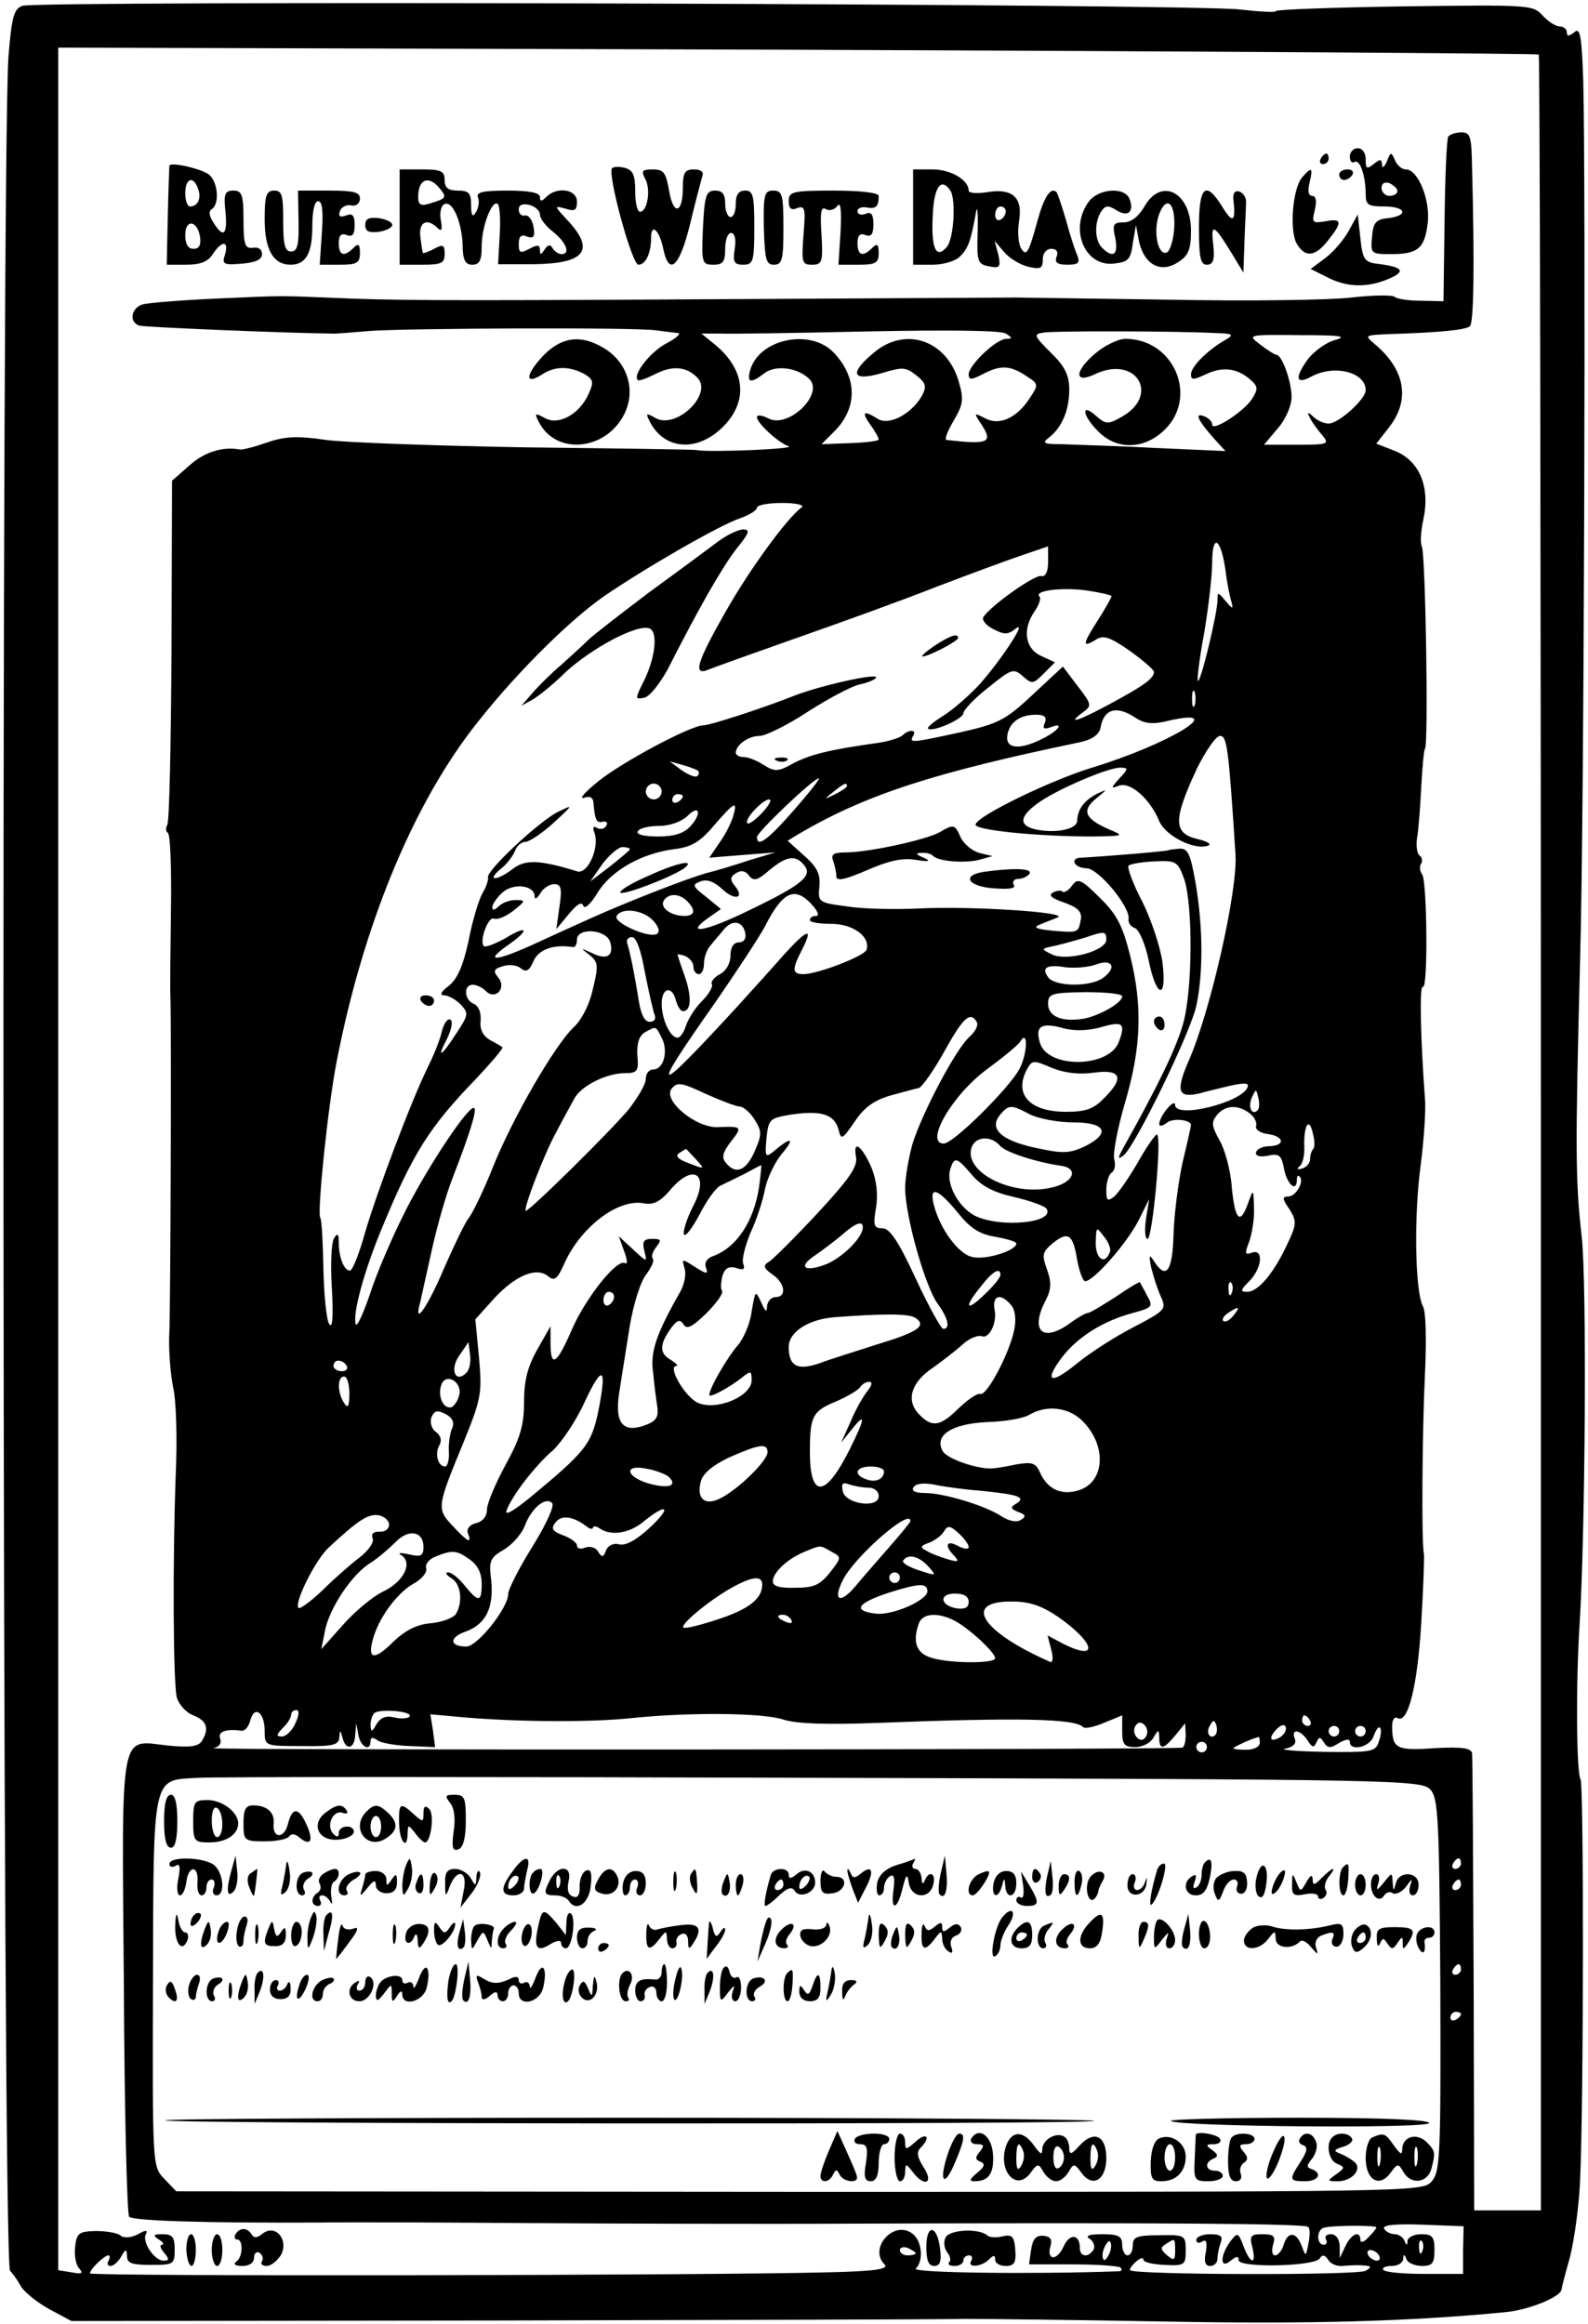 <?xml version="1.0" standalone="no"?>
<!DOCTYPE svg PUBLIC "-//W3C//DTD SVG 20010904//EN"
 "http://www.w3.org/TR/2001/REC-SVG-20010904/DTD/svg10.dtd">
<svg version="1.0" xmlns="http://www.w3.org/2000/svg"
 width="300pt" height="439pt" viewBox="0 0 300 439"
 preserveAspectRatio="xMidYMid meet">

<g transform="translate(0,439) scale(0.1,-0.1)"
fill="#000000" stroke="none">
<path d="M42 4379 c-16 -6 -20 -22 -26 -96 -14 -200 -12 -4173 3 -4182 4 -4
13 -16 19 -27 6 -12 31 -32 54 -45 l43 -23 805 1 c443 1 841 2 885 3 44 0 215
-2 380 -5 262 -5 460 0 641 18 42 4 104 29 104 43 0 2 7 29 16 61 8 32 17 96
19 143 7 154 7 748 1 759 -8 12 -9 182 -2 291 11 174 14 651 4 735 -12 107
-12 164 -3 520 8 274 11 1474 6 1663 -3 86 -6 101 -17 91 -10 -8 -14 -8 -14 0
0 6 -6 11 -13 11 -8 0 -22 9 -33 21 -18 20 -26 20 -261 17 -134 -2 -243 -6
-243 -9 0 -3 -30 -1 -67 3 -80 11 -2274 17 -2301 7z m2865 -92 c2 -3 4 -920 4
-2038 l0 -2034 -63 0 -63 0 -1 425 c-1 234 -2 431 -3 438 -1 10 -18 13 -71 10
-73 -5 -80 -1 -80 43 0 11 5 17 10 14 20 -12 38 61 45 180 4 66 6 125 5 130
-5 23 -3 238 2 340 3 63 2 118 -4 128 -15 29 -17 173 -4 267 6 47 10 104 8
125 -8 106 -11 215 -4 211 10 -6 8 196 -1 212 -5 6 -6 16 -2 21 3 5 1 12 -3
15 -5 3 -7 18 -5 33 3 16 6 59 8 97 2 37 5 70 7 72 7 6 1 371 -6 382 -3 6 -2
29 3 51 13 61 -7 110 -53 129 l-36 14 25 32 c40 52 29 109 -29 157 -19 16 -17
16 30 18 96 3 144 8 151 15 7 7 9 109 4 299 -1 59 -3 67 -20 67 -11 0 -22 -4
-25 -8 -3 -5 -6 -76 -7 -160 l-2 -151 -44 1 c-24 0 -45 4 -48 7 -2 4 -39 4
-82 -1 -43 -5 -199 -7 -348 -4 -148 2 -277 4 -285 4 -8 0 -168 -1 -355 -2
-685 -4 -782 -4 -900 0 -148 6 -119 6 -258 0 -65 -3 -127 -8 -138 -11 -21 -7
-26 -33 -6 -40 9 -3 273 -14 362 -15 6 -1 39 2 75 5 72 5 500 7 540 1 14 -2
32 -4 40 -5 8 0 -1 -9 -20 -19 -30 -15 -66 -60 -55 -70 2 -2 16 3 32 11 32 17
60 15 80 -6 31 -30 -38 -98 -78 -77 -19 11 -20 10 -10 -9 28 -51 89 -55 137
-7 48 48 42 107 -14 154 l-27 22 35 0 c19 -1 145 1 280 4 150 3 251 2 260 -4
13 -8 13 -10 1 -10 -19 0 -71 -50 -71 -67 0 -11 5 -11 28 1 33 17 51 16 82 -5
22 -14 22 -16 6 -40 -24 -38 -58 -54 -85 -39 -22 11 -22 11 -6 -13 21 -33 12
-37 -67 -28 -4 1 2 17 14 37 18 31 19 40 9 74 -23 78 -101 104 -160 54 -47
-39 -42 -55 14 -39 40 12 46 12 66 -4 18 -14 20 -21 11 -38 -19 -34 -62 -58
-84 -44 -27 17 -31 13 -14 -11 9 -12 16 -25 16 -28 0 -3 -24 -6 -54 -7 l-54
-2 24 24 c44 44 44 101 0 148 -44 48 -143 27 -159 -33 -6 -23 1 -25 27 -5 21
16 62 11 84 -10 31 -28 -39 -96 -77 -75 -12 6 -21 7 -21 2 0 -11 40 -48 60
-55 14 -5 -152 -12 -175 -7 -5 1 -149 3 -320 5 -171 3 -341 9 -379 14 -54 8
-78 7 -112 -5 -23 -8 -46 -14 -51 -13 -33 6 -67 -5 -95 -30 l-33 -29 -1 -320
c-1 -176 -4 -324 -8 -330 -3 -6 -3 -13 1 -15 5 -3 7 -67 6 -144 -1 -76 -2
-151 -1 -168 2 -79 0 -577 -2 -630 -2 -33 2 -80 7 -105 6 -25 8 -99 5 -165 -6
-162 -5 -391 2 -421 4 -14 18 -29 31 -34 26 -10 31 -25 16 -49 -7 -10 -23 -12
-64 -8 -92 10 -87 40 -83 -453 1 -236 6 -433 10 -437 7 -8 150 -12 356 -11 69
1 251 0 405 -1 154 -1 431 -2 615 -1 579 2 840 0 851 -6 4 -2 4 -16 1 -31 -5
-26 -5 -26 -13 -5 -10 27 -26 28 -34 2 -3 -11 -11 -20 -16 -20 -6 0 -7 9 -4
20 5 16 2 20 -20 20 -22 0 -25 -3 -19 -25 8 -34 -4 -32 -17 3 -10 26 -11 26
-25 8 -20 -28 -19 -53 1 -36 11 9 15 9 15 1 0 -15 142 -12 153 3 5 8 10 7 16
-2 4 -8 17 -13 27 -12 11 1 28 2 39 1 16 -1 17 -3 5 -10 -13 -9 -437 -8 -445
1 -2 1 3 9 11 16 8 7 14 9 14 4 0 -5 18 -9 40 -10 38 -2 40 0 40 27 0 29 -1
30 -50 29 -42 0 -50 -3 -50 -19 0 -10 -4 -19 -10 -19 -5 0 -10 9 -10 20 0 16
-7 20 -37 20 -26 0 -34 -3 -24 -9 7 -5 10 -14 7 -20 -10 -16 -26 -14 -26 3 0
27 -20 28 -31 2 -13 -28 -33 -25 -24 3 3 11 -1 17 -14 18 -14 1 -20 -6 -23
-26 l-4 -28 83 0 c46 0 86 -3 90 -6 3 -4 2 -7 -3 -7 -164 -6 -391 -3 -384 5
15 14 12 51 -5 65 -35 29 -85 -26 -54 -57 9 -9 -18 -13 -107 -15 -220 -6
-1394 -8 -1394 -2 0 8 27 34 35 34 3 0 3 -5 0 -10 -3 -6 -2 -10 4 -10 5 0 15
8 20 18 9 15 10 15 11 0 0 -13 10 -16 45 -16 43 0 45 1 45 29 0 23 -4 29 -22
29 -19 0 -20 -2 -8 -10 8 -5 11 -10 6 -10 -5 0 -3 -7 4 -15 10 -12 10 -15 -1
-15 -18 0 -42 37 -33 51 4 7 -2 7 -15 -1 -14 -7 -27 -8 -34 -2 -7 5 -28 8 -47
8 -31 -1 -35 -4 -38 -29 -2 -16 1 -34 7 -41 9 -10 6 -12 -14 -8 l-25 4 0 2099
0 2099 1396 -4 c768 -3 1398 -7 1401 -9z m-612 -526 c35 -1 37 -3 20 -13 -32
-18 -65 -50 -65 -65 0 -11 4 -11 28 0 31 15 59 12 84 -10 15 -13 15 -18 3 -37
-16 -24 -75 -62 -75 -48 0 6 -7 13 -16 16 -18 7 -11 -8 20 -43 l21 -23 -135 6
c-74 4 -153 6 -175 7 -33 0 -37 2 -24 12 25 19 39 52 39 91 0 27 -8 44 -35 70
-33 33 -33 35 -12 38 21 3 240 3 322 -1z m228 -13 c-17 -4 -42 -22 -54 -39
-24 -34 -20 -46 9 -30 43 23 102 8 102 -26 0 -17 -51 -63 -70 -63 -9 0 -22 6
-29 13 -11 10 -12 9 -6 -3 4 -8 15 -23 23 -32 14 -17 11 -18 -47 -18 l-63 0
26 31 c15 17 26 43 26 59 0 29 -18 80 -29 80 -3 0 -17 9 -30 19 -25 19 -25 19
75 18 74 0 91 -2 67 -9z m-1008 -316 c-27 -19 -98 -116 -144 -197 -54 -95 -63
-122 -33 -110 9 4 85 31 167 60 83 29 202 72 265 97 63 24 136 51 163 60 l47
16 0 -30 c0 -18 -5 -28 -13 -26 -12 3 -94 -55 -109 -77 -4 -5 4 -16 18 -23 21
-11 28 -11 42 0 25 20 -24 -55 -66 -103 -20 -22 -51 -49 -70 -61 -18 -11 -31
-22 -29 -24 8 -8 67 18 67 29 1 7 22 29 48 49 43 35 47 36 64 21 18 -16 20
-15 40 5 l21 21 -26 12 c-31 14 -36 51 -12 85 8 12 12 24 9 27 -12 11 39 18
87 12 27 -4 49 -9 49 -11 0 -2 -11 -22 -25 -44 -30 -47 -31 -54 -6 -39 15 10
26 7 65 -20 25 -18 46 -36 46 -40 0 -12 -17 -25 -82 -60 -59 -32 -85 -41 -53
-17 18 13 18 15 -9 50 l-28 37 -57 -53 c-51 -48 -65 -55 -136 -71 -92 -20 -98
-21 -90 -7 8 12 -8 13 -20 1 -6 -5 -26 -11 -45 -14 -94 -13 -128 -22 -160 -38
-30 -17 -36 -17 -57 -4 -12 8 -29 15 -38 15 -8 0 -15 4 -15 8 0 15 24 32 45
32 11 0 52 20 90 45 39 25 82 48 98 52 15 3 30 9 32 13 6 10 -107 -15 -157
-35 -61 -24 -157 -55 -169 -55 -24 0 -155 -70 -199 -106 -25 -20 -37 -34 -27
-31 11 4 17 1 18 -8 3 -35 6 -40 18 -37 7 1 10 -2 6 -8 -3 -6 -11 -7 -17 -4
-7 5 -9 1 -5 -9 10 -27 -12 -78 -32 -73 -71 22 -99 23 -122 5 -30 -23 -51 -24
-24 -1 12 9 24 25 28 35 3 9 12 17 20 17 7 0 31 16 53 36 38 35 38 35 7 20
-35 -18 -135 -111 -131 -123 1 -4 -3 -18 -11 -31 -7 -13 -19 -53 -26 -90 -10
-46 -21 -71 -37 -84 -15 -11 -18 -18 -9 -18 8 0 22 -8 31 -17 16 -17 15 -20
-8 -55 -29 -45 -38 -49 -17 -9 8 17 11 32 6 35 -5 3 -12 -6 -16 -21 -3 -15
-15 -45 -26 -67 -32 -65 -96 -235 -119 -313 -11 -40 -24 -73 -29 -73 -11 0
-21 25 -21 53 0 17 -2 19 -9 8 -5 -8 -7 -50 -4 -95 3 -54 1 -76 -5 -67 -5 7
-10 54 -11 104 -1 49 -3 93 -6 97 -6 10 14 207 31 295 49 252 140 475 254 625
73 96 180 204 250 253 77 53 219 135 258 148 17 6 32 15 32 20 0 5 21 9 48 9
26 0 42 -4 37 -8z m800 -118 c3 -26 9 -54 12 -63 3 -12 1 -11 -11 3 -15 18
-16 19 -16 2 0 -24 -32 -157 -37 -152 -2 2 3 43 12 91 8 48 15 108 15 132 0
56 16 48 25 -13z m-58 -256 c-3 -7 -5 -2 -5 12 0 14 2 19 5 13 2 -7 2 -19 0
-25z m-113 -23 c18 -12 33 -14 65 -6 115 26 1 -44 -146 -89 -76 -23 -215 -90
-220 -107 -4 -11 117 -23 222 -23 59 1 60 1 29 14 -45 20 -51 35 -23 58 22 18
22 18 2 9 -25 -13 -37 -29 -38 -51 0 -17 -43 -25 -81 -16 -31 8 -27 26 11 52
37 25 128 64 151 64 16 0 16 -2 -1 -20 -17 -19 -17 -20 -1 -14 21 8 59 -25 76
-67 12 -28 67 -56 93 -46 6 3 -3 8 -20 12 -47 11 -47 36 -2 133 17 34 36 62
44 62 13 0 16 -22 29 -223 5 -67 -48 -301 -89 -392 -24 -56 -20 -70 22 -60 10
3 35 9 56 14 27 6 37 6 34 -2 -9 -29 -137 -61 -137 -34 -1 14 -30 -22 -30 -36
0 -5 6 -4 14 2 11 10 46 6 46 -4 0 -2 -7 -34 -16 -71 -8 -37 -16 -98 -17 -136
-2 -70 -14 -86 -37 -50 -9 14 -10 11 -5 -13 4 -16 12 -41 18 -54 11 -24 9 -26
-52 -58 -35 -18 -83 -49 -106 -68 -50 -41 -64 -36 -29 11 30 39 78 69 134 84
37 10 39 12 27 33 -6 12 -13 23 -13 25 -1 2 -22 -11 -47 -28 -25 -16 -48 -30
-52 -30 -4 0 -20 -9 -36 -21 -50 -35 -73 -12 -44 44 11 21 12 34 3 59 -10 28
-9 33 11 50 29 23 38 17 46 -32 4 -22 11 -40 15 -40 16 0 78 71 100 113 l21
42 -6 -37 c-3 -21 -2 -38 3 -38 9 0 27 189 18 197 -2 2 -18 -20 -35 -50 -17
-30 -38 -60 -46 -67 -13 -10 -15 -8 -15 13 0 14 5 29 10 32 6 4 8 15 5 25 -3
10 6 58 20 106 31 105 34 183 10 279 -14 56 -25 78 -57 109 -36 36 -42 38 -53
23 -6 -9 -15 -14 -18 -11 -3 3 -11 2 -18 -2 -9 -5 -2 -11 22 -19 25 -9 33 -17
31 -31 -5 -26 -4 -26 -53 -22 -30 3 -38 6 -26 11 9 4 25 10 35 14 24 10 -166
22 -263 17 -44 -2 -105 -1 -135 4 -54 7 -55 8 -52 38 2 23 -4 36 -29 58 l-31
28 23 14 c127 74 255 115 529 172 23 5 36 14 39 27 6 36 30 43 65 20z m-170
-10 c-5 -11 -2 -13 10 -9 27 11 18 -5 -14 -21 -43 -22 -71 -20 -67 6 4 25 24
39 54 39 16 0 21 -4 17 -15z m-655 -91 c2 -2 2 -7 -2 -10 -3 -3 -16 2 -29 11
l-23 17 25 -7 c14 -4 27 -9 29 -11z m181 -74 c-49 -56 -70 -72 -70 -51 0 9
107 111 117 111 3 0 -18 -27 -47 -60z m-250 35 c0 -8 -7 -15 -15 -15 -8 0 -15
7 -15 15 0 8 7 15 15 15 8 0 15 -7 15 -15z m350 10 c0 -2 -10 -9 -22 -15 -22
-11 -22 -10 -4 4 21 17 26 19 26 11z m-310 -19 c0 -3 -4 -8 -10 -11 -5 -3 -10
-1 -10 4 0 6 5 11 10 11 6 0 10 -2 10 -4z m150 -31 c-13 -14 -26 -23 -28 -20
-7 7 29 45 41 45 6 0 0 -11 -13 -25z m-136 -26 c-12 -13 -30 -19 -61 -19 -27
0 -42 4 -38 10 3 6 22 10 41 10 19 0 41 8 52 18 23 24 29 6 6 -19z m81 19 c-4
-13 -15 -35 -26 -50 l-19 -28 62 5 63 5 -50 -15 c-27 -9 -63 -20 -80 -24 -42
-12 -151 -55 -218 -85 -31 -14 -82 -37 -112 -51 -69 -31 -90 -32 -48 -2 44 30
42 42 -2 15 -20 -11 -38 -18 -41 -15 -9 9 8 56 19 52 7 -3 23 4 37 15 23 18
24 20 4 20 -11 0 -25 -5 -32 -12 -7 -7 -12 -8 -12 -2 0 6 9 19 19 28 21 19 61
14 61 -7 0 -7 5 -4 11 6 5 9 17 17 26 17 13 0 15 -8 10 -42 l-6 -43 24 29 c15
18 24 24 27 15 2 -7 14 3 27 25 26 42 83 74 144 82 33 4 49 13 76 45 39 45 45
48 36 17z m-195 -62 c0 -2 -17 -16 -37 -32 l-38 -29 23 33 c13 17 30 32 38 32
8 0 14 -2 14 -4z m329 -30 c17 -20 -3 -37 -105 -86 -82 -40 -123 -47 -75 -13
l23 16 -28 23 c-26 20 -27 23 -11 29 12 5 26 0 41 -14 24 -23 44 -18 24 6 -9
11 -9 17 3 24 9 6 18 4 24 -5 9 -11 16 -9 38 10 32 27 50 30 66 10z m-221 -68
c17 -17 15 -28 -5 -28 -26 0 -47 16 -39 29 9 14 29 14 44 -1z m237 -8 c10 -11
13 -20 7 -20 -7 0 -12 -3 -12 -8 0 -4 18 -7 41 -7 41 0 74 -25 66 -49 -4 -12
-93 -46 -119 -46 -22 0 -22 9 -3 46 22 43 11 40 -32 -7 -21 -24 -61 -68 -89
-99 -160 -174 -169 -173 -46 2 43 62 87 129 97 148 34 67 57 77 90 40z m-301
-29 c11 -12 13 -21 7 -25 -15 -9 -84 22 -76 34 10 17 51 11 69 -9z m174 -24
c2 -10 -3 -17 -12 -17 -10 0 -16 -9 -16 -25 0 -14 -8 -29 -20 -35 -11 -6 -18
-15 -15 -19 2 -5 -6 -19 -19 -32 -13 -13 -26 -34 -30 -46 -4 -13 -11 -23 -16
-23 -14 0 -30 35 -30 64 0 31 20 35 27 6 3 -11 9 -20 13 -20 16 0 17 27 4 65
-8 22 -14 41 -14 42 0 1 7 0 15 -3 8 -4 15 -12 15 -20 0 -8 5 -14 10 -14 6 0
10 9 10 21 0 11 6 27 13 34 6 8 18 21 25 30 16 19 36 15 40 -8z m-255 -17 c7
-26 -7 -34 -35 -20 -22 10 -22 10 -4 -4 16 -13 17 -20 6 -64 -6 -29 -22 -60
-37 -73 -35 -34 -114 -169 -152 -264 -17 -43 -38 -86 -45 -95 -7 -8 -27 -50
-46 -93 -32 -76 -60 -116 -46 -66 3 13 13 58 22 99 9 41 26 102 39 135 33 85
46 128 41 132 -8 9 -84 -104 -129 -192 -25 -49 -56 -121 -68 -159 -13 -38 -25
-64 -27 -57 -6 19 15 98 49 180 59 143 90 192 178 283 30 32 53 59 50 60 -2 2
-13 8 -24 14 -13 8 -19 20 -17 37 1 15 -4 27 -13 31 -18 7 -20 36 -2 36 7 0
18 -5 25 -12 18 -18 40 6 23 26 -10 12 -8 16 9 21 12 4 27 2 34 -4 10 -8 16
-5 24 14 10 22 38 32 75 26 4 0 7 6 7 14 0 24 56 20 63 -5z m937 5 c0 -21 -74
-41 -102 -28 -23 11 -22 11 7 17 17 4 41 11 55 15 37 13 40 12 40 -4z m-872
-60 c7 -35 15 -71 18 -80 4 -9 1 -15 -9 -15 -9 0 -16 14 -20 38 -8 51 -17 95
-22 110 -2 6 1 12 9 12 8 0 17 -25 24 -65z m866 -12 c-23 -17 -88 -17 -103 0
-15 19 -4 26 32 20 18 -2 43 0 57 5 31 12 41 -5 14 -25z m36 -35 c0 -12 -42
-36 -72 -42 -42 -7 -68 4 -68 28 0 19 6 21 70 22 39 0 70 -3 70 -8z m-275 -48
c4 -6 -2 -18 -13 -28 -25 -21 -89 -142 -108 -202 -7 -25 -14 -63 -14 -84 0
-52 37 -184 61 -218 20 -27 25 -48 11 -48 -4 0 -28 43 -52 95 -33 71 -49 95
-63 95 -16 0 -18 5 -12 39 4 25 1 51 -8 74 -18 42 -36 56 -30 23 4 -19 -11
-41 -73 -108 -42 -45 -84 -87 -91 -91 -12 -7 -11 -12 6 -24 24 -16 28 -43 6
-43 -8 0 -15 -8 -16 -17 0 -13 -3 -11 -11 7 -11 24 -11 23 -18 -17 -3 -24 -16
-53 -27 -65 -19 -22 -53 -80 -53 -93 0 -6 38 14 63 34 15 12 17 12 17 -6 0
-30 -65 -58 -101 -43 -25 11 -59 70 -41 70 4 0 -1 5 -10 11 -22 12 -23 28 -2
58 13 18 18 20 25 10 6 -11 16 -6 43 20 19 19 33 38 30 43 -3 4 -2 17 1 29 5
14 12 18 26 14 14 -5 17 -2 13 8 -3 8 4 35 14 59 11 23 23 60 27 81 4 21 19
53 34 70 24 29 15 30 -19 1 -14 -11 -15 -8 -12 26 4 37 6 38 48 45 56 8 80 0
88 -28 5 -21 7 -20 31 15 18 27 37 40 68 49 23 6 47 13 53 14 6 2 28 33 48 69
36 65 49 76 61 56z m232 -11 c44 13 50 9 37 -26 -17 -50 -133 -52 -149 -4 -10
32 1 40 40 30 23 -7 48 -6 72 0z m-827 -19 c13 -25 4 -60 -16 -60 -8 0 -14 -8
-14 -18 0 -10 -15 -35 -32 -57 -33 -40 -191 -196 -195 -192 -4 5 34 105 57
147 13 25 29 54 35 65 13 24 60 48 96 48 23 0 26 4 23 34 -1 22 3 36 14 43 22
12 20 13 32 -10z m676 -59 c-20 -37 -125 -141 -143 -141 -37 0 15 91 81 140
30 22 58 45 63 52 15 26 15 -20 -1 -51z m141 -7 c51 7 58 -10 18 -49 -19 -20
-35 -25 -71 -25 -69 0 -99 33 -74 80 10 18 12 18 47 3 25 -10 52 -13 80 -9z
m-670 -64 c7 0 20 -11 28 -24 14 -22 15 -28 1 -60 -16 -37 -36 -46 -55 -22 -8
10 -6 19 10 40 22 28 21 29 -26 27 -41 -1 -104 51 -86 73 11 13 19 11 64 -10
29 -13 58 -24 64 -24z m979 -7 c-11 -11 -19 6 -11 24 8 17 8 17 12 0 3 -10 2
-21 -1 -24z m-430 -8 c16 -8 53 -15 82 -15 62 0 71 -21 20 -46 -29 -13 -41
-13 -92 -2 -65 14 -88 36 -67 62 17 20 21 20 57 1z m415 2 c9 -7 14 -17 12
-24 -2 -6 7 -13 22 -15 31 -4 34 -22 3 -23 -12 0 -23 -5 -25 -11 -2 -7 6 -10
22 -7 22 5 26 1 31 -26 6 -29 24 -44 24 -19 0 6 2 9 5 6 10 -9 -7 -38 -21 -38
-12 0 -12 -4 2 -24 14 -23 14 -28 -5 -68 -25 -53 -54 -88 -75 -88 -13 0 -13 3
4 20 24 24 28 62 5 54 -13 -5 -14 -2 -5 21 5 14 10 43 9 63 -1 37 -1 37 -11
10 -15 -43 -25 -33 -31 30 -2 31 -13 71 -23 88 -15 27 -16 34 -5 48 16 19 40
20 62 3z m120 -67 c-3 -3 -6 -11 -6 -19 0 -8 -7 -16 -15 -18 -9 -3 -11 -1 -5
4 6 4 10 22 9 38 -1 40 9 56 16 25 4 -14 4 -27 1 -30z m-592 6 c10 -12 67 -31
116 -38 34 -5 23 -32 -18 -41 -75 -18 -169 30 -151 77 8 20 37 21 53 2z m-574
-26 c17 -19 17 -19 -14 -7 -20 7 -26 14 -18 19 7 4 12 8 13 8 0 0 9 -9 19 -20z
m521 -29 c18 -21 40 -33 80 -42 30 -7 58 -17 61 -22 17 -27 -88 -37 -136 -13
-31 17 -54 60 -46 87 8 25 12 24 41 -10z m-402 -23 c-10 -66 -43 -115 -88
-131 -11 -4 -16 -13 -12 -22 4 -12 1 -12 -21 2 -25 16 -25 16 -20 -2 4 -11 0
-31 -8 -45 -46 -81 -57 -114 -51 -154 2 -23 6 -52 8 -65 2 -19 -3 -26 -26 -34
-42 -14 -56 8 -45 70 4 27 13 81 19 120 7 40 20 83 31 96 10 14 16 27 12 30
-3 4 0 13 7 22 10 13 9 15 -8 15 -16 0 -19 -5 -15 -22 6 -23 6 -23 -21 2 l-27
25 10 -28 c6 -16 7 -26 2 -23 -15 10 -75 -66 -101 -126 -28 -65 -40 -73 -40
-25 l0 32 -25 -44 c-18 -32 -25 -58 -25 -99 0 -44 -7 -68 -35 -119 -19 -35
-35 -73 -35 -84 0 -13 -8 -23 -21 -26 -12 -3 -18 -11 -15 -19 8 -21 0 -17 -29
14 -30 32 -30 35 20 156 34 84 36 93 30 161 l-7 73 36 40 c40 43 80 60 102 41
11 -9 17 -5 29 22 31 71 103 126 152 116 17 -3 30 3 48 24 45 54 77 32 44 -30
-11 -22 -19 -46 -17 -52 2 -7 15 10 29 36 13 26 31 51 39 55 8 4 29 14 45 22
17 9 31 17 33 17 1 1 -1 -18 -4 -41z m375 -48 c24 -30 41 -41 71 -46 22 -4 40
-9 40 -13 0 -13 -59 -32 -84 -25 -26 6 -61 54 -72 99 -9 36 8 30 45 -15z
m-179 -28 c0 -19 -36 -55 -67 -69 -42 -17 -58 -7 -23 16 13 9 36 26 50 38 26
23 40 28 40 15z m467 -46 c-9 -26 -27 -15 -27 16 1 31 1 32 15 13 9 -10 14
-24 12 -29z m-207 -44 c0 -5 -13 -21 -30 -37 -35 -34 -40 -25 -7 15 22 29 37
37 37 22z m437 -34 c-3 -8 -6 -5 -6 6 -1 11 2 17 5 13 3 -3 4 -12 1 -19z
m-1167 -7 c0 -6 -4 -13 -10 -16 -5 -3 -10 1 -10 9 0 9 5 16 10 16 6 0 10 -4
10 -9z m750 -16 c8 -9 10 -27 6 -47 -9 -44 -51 -124 -64 -121 -6 2 -24 -11
-41 -27 -35 -35 -51 -37 -76 -10 -24 26 -13 60 28 87 18 13 43 32 56 44 12 11
29 18 36 15 14 -5 29 26 24 50 -5 27 11 33 31 9z m420 -20 c-7 -9 -15 -13 -19
-10 -3 3 1 10 9 15 21 14 24 12 10 -5z m-601 -4 c23 -15 5 -27 -71 -50 -40
-13 -89 -28 -110 -36 -41 -14 -58 -6 -58 31 0 28 37 52 86 56 93 7 140 7 153
-1z m-848 -104 c-21 -21 -32 7 -13 33 l17 25 3 -24 c2 -13 -1 -28 -7 -34z
m-226 13 c3 -5 -1 -10 -9 -10 -9 0 -16 5 -16 10 0 6 4 10 9 10 6 0 13 -4 16
-10z m475 -87 c-13 -61 -24 -75 -128 -161 -32 -26 -49 -36 -45 -25 9 26 53 84
88 114 16 15 44 56 60 92 34 72 42 65 25 -20z m-470 35 c0 -25 -3 -29 -10 -18
-13 20 -13 50 0 50 6 0 10 -15 10 -32z m208 -1 c-2 -11 -9 -22 -15 -25 -16 -4
-27 22 -19 43 8 22 38 6 34 -18z m771 6 c-8 -10 -23 -36 -32 -58 l-18 -40 20
25 c27 34 26 22 -4 -38 -46 -92 -75 -93 -75 -4 0 68 5 77 52 96 20 9 39 20 43
26 3 5 11 10 17 10 7 0 5 -7 -3 -17z m-785 -71 c-4 -9 -7 -29 -6 -44 1 -16 -3
-28 -7 -28 -14 0 -20 25 -11 40 5 9 3 18 -6 25 -9 6 -12 18 -9 28 6 13 11 14
27 6 13 -7 17 -16 12 -27z m1191 14 c48 -48 42 -119 -11 -132 -31 -8 -55 4
-69 34 -8 19 -15 21 -45 16 -19 -4 -37 -7 -40 -7 -26 -5 -91 17 -99 32 -17 30
17 52 85 55 33 1 68 7 79 14 33 19 74 14 100 -12z m-595 -59 c0 -16 -55 -70
-89 -87 -29 -15 -46 -1 -37 32 4 15 22 30 53 45 57 25 73 28 73 10z m-186 -47
c16 -16 0 -22 -35 -13 -46 12 -53 38 -8 29 18 -3 38 -11 43 -16z m406 11 c0
-15 -16 -22 -34 -15 -25 9 -19 24 9 24 14 0 25 -4 25 -9z m-29 -31 c11 0 19
-7 19 -16 0 -24 -64 -15 -68 10 -3 14 0 17 13 12 9 -3 25 -6 36 -6z m214 -6
c69 -7 84 -12 65 -24 -12 -7 -11 -10 4 -16 14 -5 15 -9 4 -15 -7 -5 -22 -2
-36 7 -30 20 -109 44 -145 44 -18 0 -26 4 -21 11 4 7 20 9 43 4 20 -4 59 -9
86 -11z m-849 -105 c-25 -40 -46 -81 -46 -90 0 -26 -58 -99 -79 -99 -32 0 -33
17 -2 28 39 14 54 45 49 97 -5 37 -2 43 24 58 15 9 33 29 39 44 12 33 39 57
52 44 5 -5 -11 -40 -37 -82z m221 35 c-25 -23 -45 -34 -57 -31 -11 3 -21 -2
-25 -11 -5 -14 -8 -14 -15 -3 -4 8 -15 11 -24 8 -9 -4 -16 -2 -16 4 0 5 -12
14 -26 19 -21 8 -24 13 -14 25 11 14 33 11 58 -8 6 -5 12 -6 12 -3 0 4 6 4 13
-1 22 -15 57 -9 84 14 45 36 52 26 10 -13z m-492 6 c0 -8 -8 -14 -18 -13 -12
0 -16 -4 -13 -13 3 -7 -8 -23 -25 -36 -17 -13 -48 -40 -70 -62 -22 -21 -43
-36 -45 -33 -9 9 32 91 57 114 55 51 74 64 94 61 11 -2 20 -10 20 -18z m985 7
c0 -2 -18 -24 -39 -48 -21 -24 -50 -57 -64 -74 -30 -36 -45 -29 -24 12 24 45
127 135 127 110z m110 -49 c0 -5 -9 -4 -20 2 -22 12 -27 1 -7 -19 10 -11 7
-12 -13 -6 -14 4 -32 11 -40 16 -12 6 -12 9 5 15 11 4 24 14 28 21 7 12 12 12
28 -3 10 -9 19 -21 19 -26z m-1030 0 c0 -17 -5 -19 -27 -14 -18 4 -23 3 -14
-2 21 -15 3 -50 -35 -68 -19 -9 -53 -37 -76 -63 l-41 -46 7 35 c8 42 51 107
86 128 14 9 35 27 47 39 25 26 53 21 53 -9z m771 -9 c19 -10 19 -11 -3 -39
-19 -24 -31 -29 -65 -29 -30 -1 -43 3 -43 12 0 17 28 43 60 56 32 13 28 13 51
0z m-683 -15 c14 -10 22 -25 22 -45 0 -36 -6 -36 -32 -4 -11 14 -25 25 -31 25
-7 0 -4 -5 6 -11 18 -11 22 -45 8 -68 -5 -7 -26 -15 -47 -17 -26 -2 -48 -13
-71 -35 -35 -35 -49 -34 -39 3 10 40 45 88 76 106 17 9 28 23 25 30 -2 7 5 17
18 22 32 13 40 12 65 -6z m866 -13 c16 -18 15 -18 -18 -7 -19 6 -32 14 -30 18
9 14 30 9 48 -11z m-54 -21 c0 -5 -4 -10 -10 -10 -5 0 -10 5 -10 10 0 6 5 10
10 10 6 0 10 -4 10 -10z m-260 -13 c0 -27 -26 -47 -85 -66 -33 -11 -62 -18
-64 -15 -6 6 51 53 93 76 38 21 56 22 56 5z m312 -12 c1 -17 -64 -46 -96 -43
-47 5 -37 20 24 40 58 18 71 18 72 3z m78 -21 c0 -10 -7 -14 -22 -12 -32 5
-35 28 -4 28 17 0 26 -5 26 -16z m169 -28 c70 -49 78 -85 10 -51 l-30 16 7
-27 c4 -15 3 -25 -2 -23 -130 57 -167 115 -72 114 33 0 56 -8 87 -29z m-504
-6 c3 -6 -1 -7 -9 -4 -18 7 -21 14 -7 14 6 0 13 -4 16 -10z m308 -1 c27 -14
77 -60 77 -71 0 -11 -93 -10 -124 2 -26 9 -32 31 -20 64 7 19 36 21 67 5z
m-1303 -208 c0 -29 0 -29 70 -29 59 -1 70 2 71 16 1 15 2 15 6 0 6 -25 23 -22
24 5 l2 22 4 -22 c4 -23 23 -32 23 -12 0 8 4 8 13 2 6 -5 34 -10 61 -11 l48
-2 -4 31 -5 31 66 -6 c110 -9 242 -9 316 -1 108 11 246 10 285 -3 25 -8 82
-10 185 -6 259 10 365 8 381 -8 3 -4 21 0 40 8 l34 14 0 -30 c0 -25 4 -30 25
-30 13 0 29 8 34 18 10 16 10 16 11 0 0 -24 8 -23 31 5 l18 22 1 -22 c0 -13
-3 -24 -7 -24 -20 -4 -1846 -5 -1830 -1 11 2 16 9 13 18 -5 13 10 19 40 15 7
-1 14 8 17 20 8 29 27 14 27 -20z m58 14 c-6 -14 -18 -25 -25 -25 -12 0 -11 3
1 16 9 8 16 20 16 25 0 5 4 9 10 9 6 0 5 -10 -2 -25z m216 13 c-3 -4 -16 -5
-29 -2 -16 4 -26 0 -34 -13 -8 -15 -10 -15 -11 -2 0 9 3 19 7 23 9 9 73 4 67
-6z m1701 -8 c3 -5 1 -10 -4 -10 -6 0 -11 5 -11 10 0 6 2 10 4 10 3 0 8 -4 11
-10z m-310 -30 c-5 -8 -11 -8 -17 -2 -6 6 -7 16 -3 22 5 8 11 8 17 2 6 -6 7
-16 3 -22z m131 3 c-10 -10 -19 5 -10 18 6 11 8 11 12 0 2 -7 1 -15 -2 -18z
m123 -4 c-19 -11 -24 -3 -8 14 8 9 16 11 18 5 2 -6 -3 -14 -10 -19z m111 11
c0 -5 -4 -10 -10 -10 -5 0 -10 5 -10 10 0 6 5 10 10 10 6 0 10 -4 10 -10z m50
0 c0 -5 -4 -10 -10 -10 -5 0 -10 5 -10 10 0 6 5 10 10 10 6 0 10 -4 10 -10z
m25 -19 c-6 -20 -13 -21 -103 -20 -53 1 -87 4 -74 6 15 3 22 10 18 19 -8 20
11 17 24 -3 9 -14 12 -15 17 -4 5 11 7 11 14 0 7 -11 12 -12 29 -1 12 7 20 8
20 2 0 -19 39 -10 45 11 4 11 9 18 12 16 3 -3 2 -15 -2 -26z m-225 -3 c0 -7
-11 -13 -25 -13 -14 0 -25 1 -25 3 0 2 36 19 48 21 1 1 2 -5 2 -11z m-100 -8
c0 -5 -4 -10 -10 -10 -5 0 -10 5 -10 10 0 6 5 10 10 10 6 0 10 -4 10 -10z
m422 -80 c15 -16 17 -52 19 -370 1 -323 0 -353 -17 -371 -17 -19 -38 -19
-1194 -19 l-1177 1 -23 24 c-22 23 -22 24 -21 371 1 398 -2 381 85 386 28 2
559 2 1181 0 1085 -3 1130 -4 1147 -22z m58 -140 c0 -5 -5 -10 -11 -10 -5 0
-7 5 -4 10 3 6 8 10 11 10 2 0 4 -4 4 -10z m0 -40 c0 -5 -5 -10 -11 -10 -5 0
-7 5 -4 10 3 6 8 10 11 10 2 0 4 -4 4 -10z m0 -160 c0 -5 -5 -10 -11 -10 -5 0
-7 5 -4 10 3 6 8 10 11 10 2 0 4 -4 4 -10z m0 -84 c0 -3 -4 -8 -10 -11 -5 -3
-10 -1 -10 4 0 6 5 11 10 11 6 0 10 -2 10 -4z m-160 -403 c0 -3 -7 -11 -15
-19 -8 -9 -15 -11 -15 -5 0 19 -17 12 -28 -11 l-11 -23 0 23 c-1 13 -7 22 -17
22 -8 0 -12 -4 -9 -10 3 -5 1 -10 -4 -10 -14 0 -14 27 -1 32 16 5 100 5 100 1z
m164 -43 l0 -45 -73 0 c-40 0 -75 3 -78 8 -2 4 5 7 16 7 12 0 21 6 22 13 0 10
2 10 6 0 2 -7 16 -13 29 -13 20 0 24 5 24 30 0 25 -4 30 -25 30 -14 0 -25 -6
-26 -12 0 -10 -2 -10 -6 0 -2 6 -11 12 -18 12 -8 0 -17 5 -20 10 -5 7 19 10
72 8 l78 -3 -1 -45z m-668 -6 c-4 -9 -9 -15 -11 -12 -3 3 -3 13 1 22 4 9 9 15
11 12 3 -3 3 -13 -1 -22z m124 5 c0 -18 -2 -20 -15 -9 -13 11 -13 15 -3 21 18
12 18 12 18 -12z m467 -1 c-3 -8 -6 -5 -6 6 -1 11 2 17 5 13 3 -3 4 -12 1 -19z
m-957 -4 c0 -2 -7 -4 -15 -4 -8 0 -15 4 -15 10 0 5 7 7 15 4 8 -4 15 -8 15
-10z m875 -4 c3 -5 2 -10 -4 -10 -5 0 -13 5 -16 10 -3 6 -2 10 4 10 5 0 13 -4
16 -10z"/>
<path d="M2550 4094 c0 -8 4 -13 9 -10 10 6 21 -26 21 -61 0 -20 5 -23 35 -23
41 0 47 -17 8 -22 -23 -2 -29 -8 -31 -35 -3 -32 -2 -33 35 -33 51 0 64 10 70
57 6 44 -18 103 -41 103 -8 0 -17 8 -21 18 -7 16 -8 15 -15 -3 -5 -11 -9 -14
-9 -6 -1 11 -4 11 -16 1 -13 -10 -15 -9 -15 9 0 12 -6 21 -15 21 -8 0 -15 -7
-15 -16z m90 -65 c0 -5 -7 -9 -15 -9 -8 0 -15 7 -15 15 0 9 6 12 15 9 8 -4 15
-10 15 -15z"/>
<path d="M2495 4090 c-3 -5 -1 -10 4 -10 6 0 11 5 11 10 0 6 -2 10 -4 10 -3 0
-8 -4 -11 -10z"/>
<path d="M320 4077 c0 -1 -2 -44 -3 -95 l-2 -92 37 0 c27 0 41 6 50 20 17 26
31 26 23 -1 -6 -18 -3 -20 32 -17 26 2 38 8 38 18 0 9 -7 14 -17 12 -15 -2
-18 5 -18 53 0 47 -3 55 -19 55 -16 0 -19 -6 -15 -40 4 -44 -4 -51 -23 -20 -8
12 -9 21 -3 25 15 9 12 51 -5 65 -13 11 -74 25 -75 17z m54 -43 c7 -18 0 -34
-15 -34 -5 0 -9 11 -9 25 0 28 15 34 24 9z m4 -92 c2 -15 -2 -22 -12 -22 -11
0 -16 9 -16 26 0 31 23 28 28 -4z"/>
<path d="M1156 4072 c-8 -14 38 -182 50 -182 14 0 24 22 24 51 0 29 16 14 23
-21 11 -53 31 -34 51 48 10 42 21 83 23 90 3 7 -3 12 -16 12 -17 0 -21 -6 -21
-34 0 -50 -18 -54 -26 -6 -6 34 -10 40 -31 40 -20 0 -22 -3 -14 -18 11 -20 4
-62 -10 -62 -5 0 -9 17 -9 39 0 30 -4 40 -20 44 -11 3 -22 2 -24 -1z"/>
<path d="M755 3980 l0 -90 43 0 c36 0 42 3 42 20 0 18 -3 19 -20 10 -11 -6
-21 -9 -21 -8 -1 2 -3 15 -5 31 -3 28 13 36 33 16 7 -7 9 -3 6 14 -3 14 0 28
6 31 15 9 33 -31 35 -76 0 -29 5 -38 18 -38 14 0 18 8 18 35 0 37 19 87 30 80
4 -2 6 -29 4 -59 l-3 -55 67 0 c97 1 117 26 65 82 -26 28 -27 29 -5 23 18 -6
22 -3 22 13 0 24 -38 29 -58 9 -9 -9 -12 -9 -12 0 0 8 -20 12 -61 12 -47 0
-60 -3 -56 -13 3 -8 1 -20 -4 -28 -6 -10 -9 -7 -9 14 0 22 -4 27 -25 27 -18 0
-25 5 -25 20 0 17 -7 20 -42 20 l-43 0 0 -90z m75 55 c15 -18 13 -20 -17 -29
-18 -6 -23 -3 -23 12 0 33 19 42 40 17z m190 -50 c0 -8 11 -22 25 -33 25 -20
33 -42 16 -42 -6 0 -13 5 -17 11 -4 8 -9 7 -15 -2 -7 -11 -9 -11 -9 -1 0 10
-5 10 -20 2 -17 -9 -20 -8 -20 9 0 15 5 19 16 14 12 -4 15 0 12 18 -2 13 -9
23 -16 22 -6 -2 -12 3 -12 11 0 9 7 12 20 9 11 -3 20 -11 20 -18z"/>
<path d="M1725 3980 l0 -90 37 0 c20 0 44 7 52 16 15 15 20 28 30 84 2 14 4
-3 3 -37 -2 -57 0 -62 21 -66 21 -4 23 -2 18 22 l-7 26 18 -21 c10 -12 30 -24
46 -28 23 -5 27 -3 27 14 0 12 7 20 16 20 10 0 14 -6 10 -15 -4 -11 2 -15 20
-15 21 0 25 3 19 18 -4 9 -14 39 -21 66 -8 27 -16 51 -18 53 -11 11 -24 -10
-36 -54 -17 -62 -21 -68 -31 -52 -5 8 -7 30 -4 50 8 46 -12 64 -60 56 -19 -3
-35 -2 -35 3 0 20 -34 40 -68 40 l-37 0 0 -90z m71 49 c10 -18 6 -89 -7 -105
-20 -24 -30 -5 -27 57 2 56 16 76 34 48z m104 -38 c0 -6 -4 -13 -10 -16 -5 -3
-10 1 -10 9 0 9 5 16 10 16 6 0 10 -4 10 -9z"/>
<path d="M2460 4055 c-18 -21 -24 -98 -11 -124 16 -28 35 -27 60 5 28 35 26
42 -5 36 -25 -4 -26 -3 -20 22 4 16 2 26 -5 26 -7 0 -9 9 -5 25 7 29 4 31 -14
10z"/>
<path d="M2530 4060 c0 -5 4 -10 9 -10 6 0 13 5 16 10 3 6 -1 10 -9 10 -9 0
-16 -4 -16 -10z"/>
<path d="M500 3976 c0 -57 16 -86 49 -86 29 0 41 22 41 72 0 29 4 48 11 48 8
0 10 -20 7 -60 l-4 -60 38 0 c32 0 38 3 38 22 0 17 -3 19 -12 10 -18 -18 -28
-15 -28 9 0 15 5 19 15 15 11 -4 15 1 15 19 0 18 -4 23 -16 18 -12 -4 -15 -2
-12 8 3 8 12 13 22 11 9 -2 16 4 16 13 0 12 -12 15 -58 15 l-59 0 1 -57 c1
-45 -2 -58 -14 -58 -12 0 -15 13 -15 58 0 48 -2 57 -17 57 -15 0 -18 -9 -18
-54z"/>
<path d="M1328 3960 c-3 -67 -2 -70 20 -70 18 0 22 6 22 30 0 17 5 30 11 30 7
0 10 -12 7 -30 -4 -25 -1 -30 16 -30 19 0 21 6 21 70 0 60 -2 70 -17 70 -13 0
-18 -8 -18 -25 0 -14 -4 -25 -10 -25 -5 0 -10 11 -10 25 0 18 -5 25 -19 25
-17 0 -20 -9 -23 -70z"/>
<path d="M1443 3960 c2 -60 4 -70 19 -70 16 0 18 10 18 70 0 62 -2 70 -19 70
-17 0 -19 -7 -18 -70z"/>
<path d="M1490 4010 c0 -14 5 -18 16 -13 15 5 16 -1 12 -50 -4 -53 -3 -57 16
-57 19 0 21 5 18 56 -3 42 -1 55 8 49 7 -4 17 -1 22 6 6 9 8 -7 6 -48 l-4 -63
38 0 c32 0 38 3 38 22 0 17 -3 19 -12 10 -18 -18 -28 -15 -28 9 0 15 5 19 15
15 11 -4 15 2 15 20 0 19 -4 25 -15 20 -8 -3 -15 -1 -15 5 0 6 8 9 18 7 17 -3
22 2 22 22 0 6 -35 10 -85 10 -78 0 -85 -2 -85 -20z"/>
<path d="M2056 4008 c-36 -51 -7 -121 47 -116 28 3 33 7 37 38 l6 35 6 -32
c10 -43 41 -60 74 -38 19 12 24 24 24 59 0 73 -56 102 -88 46 -11 -19 -25 -30
-39 -30 -20 0 -22 -4 -16 -30 6 -31 -4 -39 -25 -18 -14 14 -15 47 -2 68 8 12
13 13 29 3 22 -14 34 -3 25 21 -9 24 -60 20 -78 -6z m162 -53 c-2 -21 -8 -40
-14 -42 -17 -6 -26 41 -14 73 15 38 32 18 28 -31z"/>
<path d="M2265 3960 c0 -57 3 -70 15 -70 12 0 15 9 12 38 -5 41 1 39 34 -15
l23 -38 2 58 c1 31 3 65 3 74 1 9 -5 18 -12 21 -9 3 -13 -3 -12 -14 5 -43 -1
-47 -20 -16 -32 52 -45 42 -45 -38z"/>
<path d="M690 3965 c0 -12 7 -15 25 -13 14 2 26 8 26 13 0 6 -12 11 -26 13
-18 2 -25 -1 -25 -13z"/>
<path d="M2548 3954 c-10 -18 -30 -41 -45 -52 l-27 -20 32 -16 c37 -19 76 -20
117 -2 32 14 25 22 -25 28 -22 3 -26 9 -30 48 l-5 45 -17 -31z"/>
<path d="M1029 3721 c-35 -36 -40 -60 -6 -39 25 17 53 17 82 1 16 -10 17 -15
7 -37 -17 -38 -56 -60 -82 -46 -20 11 -21 10 -11 -9 33 -61 125 -52 160 16 23
45 7 99 -39 126 -42 25 -77 21 -111 -12z"/>
<path d="M445 170 c-3 -5 -2 -10 3 -10 12 0 11 -34 -2 -42 -6 -5 -1 -8 12 -8
13 0 22 6 22 16 0 8 5 12 10 9 6 -4 8 -11 5 -16 -4 -5 1 -9 9 -9 8 0 20 10 27
21 15 29 -11 59 -35 40 -10 -8 -16 -9 -21 -1 -8 13 -22 13 -30 0z"/>
<path d="M1750 146 c0 -25 4 -36 15 -36 11 0 14 9 11 32 -5 45 -26 49 -26 4z"/>
<path d="M1786 163 c-4 -8 -2 -21 4 -28 5 -6 7 -15 3 -18 -3 -4 1 -7 10 -7 10
0 17 5 17 10 0 6 5 10 11 10 5 0 7 -4 4 -10 -9 -14 19 -12 33 2 9 9 12 9 12 0
0 -7 9 -12 20 -12 16 0 20 6 18 31 -2 25 -6 29 -24 25 -11 -3 -24 -2 -28 1
-15 15 -74 12 -80 -4z"/>
<path d="M352 140 c1 -16 5 -30 10 -30 4 0 8 14 8 30 0 17 -4 30 -9 30 -5 0
-9 -13 -9 -30z"/>
<path d="M400 140 c0 -16 5 -30 10 -30 6 0 10 14 10 30 0 17 -4 30 -10 30 -5
0 -10 -13 -10 -30z"/>
<path d="M2260 159 c0 -5 5 -7 11 -3 8 5 10 -1 7 -20 -4 -18 -1 -26 8 -26 8 0
14 6 14 14 0 8 3 21 6 30 5 12 0 16 -20 16 -14 0 -26 -5 -26 -11z"/>
<path d="M2071 3724 c-41 -34 -43 -60 -3 -41 79 38 126 -41 48 -82 -23 -13
-28 -12 -46 4 -29 26 -25 -1 5 -30 35 -36 88 -34 126 4 63 63 16 171 -75 171
-13 0 -38 -12 -55 -26z"/>
<path d="M1355 3366 c-16 -12 -74 -55 -129 -95 -54 -41 -106 -81 -115 -90 -9
-9 -32 -30 -51 -47 -19 -16 -44 -41 -55 -54 l-20 -23 20 11 c11 6 40 29 63 52
50 46 136 92 159 83 17 -7 11 -59 -14 -106 -13 -27 -13 -28 4 -25 10 2 29 26
44 53 61 120 103 193 130 228 25 31 27 37 12 37 -10 -1 -31 -11 -48 -24z"/>
<path d="M1765 3170 c-16 -11 -26 -20 -22 -20 11 0 67 29 67 35 0 10 -16 4
-45 -15z"/>
<path d="M1468 2953 c7 -3 16 -2 19 1 4 3 -2 6 -13 5 -11 0 -14 -3 -6 -6z"/>
<path d="M795 2500 c3 -5 10 -10 16 -10 5 0 9 5 9 10 0 6 -7 10 -16 10 -8 0
-12 -4 -9 -10z"/>
<path d="M1775 2818 c-25 -14 -130 -37 -174 -38 -26 0 -32 -3 -27 -16 3 -9 6
-22 6 -29 0 -10 15 -7 57 11 41 18 67 24 92 20 26 -4 31 -3 16 4 -15 6 -16 9
-4 9 9 1 19 -2 22 -6 11 -10 59 -14 87 -7 l25 7 -25 6 c-14 4 -29 17 -35 29
-11 25 -13 26 -40 10z"/>
<path d="M2207 2784 c-2 -2 -126 -12 -164 -14 -23 0 -14 -20 10 -20 23 -1 83
-74 79 -96 -1 -7 4 -14 12 -17 8 -3 20 -31 26 -61 15 -73 35 -75 26 -3 -4 28
-21 80 -38 114 -18 34 -29 65 -26 68 3 3 25 7 49 8 41 2 44 0 56 -33 17 -50
16 -211 -2 -274 -13 -46 -48 -118 -109 -227 -15 -27 -16 -31 -3 -21 23 20 125
229 137 282 13 60 13 146 -1 230 -10 58 -15 68 -31 67 -10 -1 -20 -2 -21 -3z"/>
<path d="M1857 2743 c-42 -7 -27 -28 22 -31 29 -2 41 0 36 7 -3 6 1 11 9 11 8
0 18 5 21 10 6 10 -32 11 -88 3z"/>
<path d="M2180 2461 c0 -6 5 -13 10 -16 6 -3 10 1 10 9 0 9 -4 16 -10 16 -5 0
-10 -4 -10 -9z"/>
<path d="M1221 2734 c-30 -13 -52 -27 -49 -30 6 -6 106 33 123 48 18 16 -20 7
-74 -18z"/>
<path d="M310 950 c0 -33 4 -50 13 -50 8 0 12 17 12 50 0 33 -4 50 -12 50 -9
0 -13 -17 -13 -50z"/>
<path d="M850 985 c8 -9 11 -30 7 -54 -4 -31 -2 -38 9 -34 9 3 14 21 14 54 0
43 -2 49 -21 49 -18 0 -19 -2 -9 -15z"/>
<path d="M365 950 c0 -38 2 -40 31 -40 31 0 54 15 54 36 0 21 -30 44 -58 44
-25 0 -27 -3 -27 -40z m55 -6 c0 -13 -4 -24 -10 -24 -5 0 -10 14 -10 31 0 17
4 28 10 24 6 -3 10 -17 10 -31z"/>
<path d="M460 946 c0 -32 1 -34 40 -34 22 0 42 4 46 9 4 6 11 6 20 -2 21 -17
27 -6 13 25 -15 33 -27 33 -35 1 -7 -29 -30 -28 -27 1 2 21 -13 34 -39 34 -14
0 -18 -8 -18 -34z"/>
<path d="M616 967 c-28 -20 -17 -52 18 -52 16 0 31 6 34 13 2 6 -3 12 -12 12
-9 0 -16 -5 -16 -12 0 -8 -3 -9 -10 -2 -15 15 -1 46 17 40 8 -3 11 -1 8 4 -8
13 -18 13 -39 -3z"/>
<path d="M692 968 c-30 -30 1 -73 36 -51 23 14 25 29 7 47 -20 19 -27 20 -43
4z m28 -28 c0 -11 -4 -20 -10 -20 -5 0 -10 9 -10 20 0 11 5 20 10 20 6 0 10
-9 10 -20z"/>
<path d="M754 945 c1 -35 16 -51 16 -17 1 16 1 16 14 0 7 -10 16 -18 19 -18
11 0 18 53 8 63 -8 8 -11 5 -11 -8 0 -17 -1 -17 -18 -2 -26 24 -29 22 -28 -18z"/>
<path d="M320 869 c0 -5 5 -7 12 -3 8 5 9 -2 5 -24 -4 -18 -2 -32 3 -32 5 0
10 11 12 25 4 33 24 32 21 -1 -1 -13 2 -24 8 -24 5 0 9 7 9 15 0 8 4 15 10 15
5 0 7 -7 4 -15 -4 -8 -1 -15 5 -15 16 0 14 39 -3 56 -17 16 -86 19 -86 3z"/>
<path d="M438 860 c-11 -38 -10 -56 3 -43 6 6 9 23 7 39 l-3 29 -7 -25z"/>
<path d="M541 870 c-1 -8 -4 -26 -7 -40 -5 -19 -4 -22 5 -14 7 6 11 24 8 40
-2 16 -5 22 -6 14z"/>
<path d="M767 867 c-4 -10 -7 -28 -7 -40 1 -20 2 -20 11 -4 6 10 9 28 7 40 -3
20 -4 20 -11 4z"/>
<path d="M968 855 c-23 -31 -23 -45 2 -45 11 0 20 6 20 13 0 6 3 22 6 35 8 29
-6 28 -28 -3z m4 -27 c-7 -7 -12 -8 -12 -2 0 14 12 26 19 19 2 -3 -1 -11 -7
-17z"/>
<path d="M1693 867 c-21 -7 -33 -19 -36 -34 -2 -13 0 -23 4 -23 5 0 9 6 9 14
0 8 5 18 11 22 8 5 10 -3 7 -25 -6 -41 7 -40 17 2 7 28 9 29 12 10 5 -29 39
-31 46 -3 6 22 -8 28 -16 8 -3 -8 -6 -6 -6 5 -1 9 -6 17 -12 17 -5 0 -7 5 -4
10 3 6 5 9 3 9 -2 -1 -17 -7 -35 -12z"/>
<path d="M1777 851 c-4 -19 -5 -36 -2 -39 10 -11 16 7 13 40 l-3 33 -8 -34z"/>
<path d="M2277 873 c-4 -3 -7 -14 -7 -24 0 -10 -4 -21 -10 -24 -6 -4 -7 1 -3
11 4 12 3 15 -5 10 -19 -11 -14 -36 7 -36 14 0 21 9 26 31 7 31 4 44 -8 32z"/>
<path d="M1978 845 c-6 -30 -3 -43 8 -33 3 4 4 19 2 35 l-3 28 -7 -30z"/>
<path d="M2186 858 c-11 -36 -17 -72 -10 -65 13 13 32 77 23 77 -6 0 -11 -6
-13 -12z"/>
<path d="M2374 845 c-4 -15 -2 -31 3 -36 7 -7 12 0 15 21 6 38 -9 51 -18 15z"/>
<path d="M2537 863 c-9 -9 -9 -53 1 -53 4 0 8 14 9 30 2 31 1 34 -10 23z"/>
<path d="M474 852 c-7 -4 -8 -15 -3 -27 4 -11 8 -18 9 -15 2 6 7 50 6 50 -1 0
-6 -4 -12 -8z"/>
<path d="M573 853 c-16 -6 -17 -43 -2 -43 5 0 7 5 3 11 -3 6 0 15 7 20 16 9
10 18 -8 12z"/>
<path d="M611 851 c-7 -5 -11 -13 -7 -19 3 -6 2 -13 -4 -17 -13 -8 -13 -25 1
-25 5 0 7 5 4 10 -3 6 -2 10 4 10 5 0 12 -6 15 -12 4 -7 4 -3 2 9 -2 13 0 26
5 29 11 6 12 24 2 24 -5 0 -14 -4 -22 -9z"/>
<path d="M657 849 c-19 -11 -24 -39 -6 -39 5 0 8 4 4 9 -3 6 3 14 12 20 10 5
16 12 13 14 -3 3 -13 1 -23 -4z"/>
<path d="M690 849 c0 -4 -3 -16 -6 -26 -5 -16 -4 -16 10 1 12 15 16 16 16 5 0
-8 9 -15 20 -15 14 0 20 7 20 21 0 16 -2 17 -10 5 -9 -13 -10 -13 -10 0 0 9
-9 16 -20 16 -11 0 -20 -3 -20 -7z"/>
<path d="M812 832 c-1 -24 0 -25 9 -9 7 11 7 23 2 28 -5 5 -9 -3 -11 -19z"/>
<path d="M841 833 c0 -27 1 -27 9 -5 14 34 34 28 26 -9 l-6 -32 21 27 c11 14
18 32 16 39 -3 6 -6 3 -7 -8 -1 -18 -1 -19 -11 -2 -5 9 -19 17 -29 17 -15 0
-20 -7 -19 -27z"/>
<path d="M1007 853 c-10 -10 -8 -45 2 -39 11 7 21 46 12 46 -4 0 -11 -3 -14
-7z"/>
<path d="M1040 841 c-14 -27 -13 -31 9 -31 11 0 23 -5 26 -11 14 -21 38 -4 41
29 3 24 0 32 -8 29 -7 -2 -13 -15 -13 -29 1 -18 -4 -24 -13 -20 -9 3 -11 13
-8 28 8 30 -18 33 -34 5z m17 -13 c-3 -8 -6 -5 -6 6 -1 11 2 17 5 13 3 -3 4
-12 1 -19z"/>
<path d="M1130 840 c-9 -16 -8 -22 5 -26 21 -8 39 10 32 30 -9 22 -24 20 -37
-4z"/>
<path d="M1177 833 c-2 -13 0 -23 4 -23 5 0 9 7 9 15 0 8 4 15 10 15 5 0 7 -7
4 -15 -4 -8 -1 -15 5 -15 6 0 11 10 11 23 0 16 -6 23 -19 23 -12 0 -21 -9 -24
-23z"/>
<path d="M1272 835 c0 -16 2 -22 5 -12 2 9 2 23 0 30 -3 6 -5 -1 -5 -18z"/>
<path d="M1305 850 c-3 -5 -2 -18 4 -27 7 -14 9 -12 8 10 -2 30 -3 31 -12 17z"/>
<path d="M1456 848 c-9 -30 -14 -58 -10 -58 3 0 15 9 26 20 15 14 24 17 29 9
9 -16 39 -4 39 15 0 21 -19 30 -35 16 -11 -9 -15 -9 -15 -1 0 15 -30 14 -34
-1z m66 -20 c-7 -7 -12 -8 -12 -2 0 14 12 26 19 19 2 -3 -1 -11 -7 -17z m-42
2 c0 -5 -5 -10 -11 -10 -5 0 -7 5 -4 10 3 6 8 10 11 10 2 0 4 -4 4 -10z"/>
<path d="M1550 838 c0 -23 4 -27 23 -24 24 3 31 31 7 31 -8 0 -18 5 -22 10 -4
6 -8 -2 -8 -17z"/>
<path d="M1601 858 c-1 -4 4 -19 9 -34 l11 -28 15 29 c16 31 12 44 -10 26 -11
-9 -15 -9 -19 1 -3 7 -6 10 -6 6z"/>
<path d="M1847 849 c-17 -10 -24 -39 -9 -39 8 0 35 40 30 45 -2 2 -11 -1 -21
-6z"/>
<path d="M1877 833 c-5 -27 9 -31 16 -5 4 16 5 16 6 0 2 -27 21 -22 21 5 0 16
-6 23 -19 23 -12 0 -21 -9 -24 -23z"/>
<path d="M1950 844 c0 -8 5 -12 10 -9 6 4 8 11 5 16 -9 14 -15 11 -15 -7z"/>
<path d="M2030 836 c0 -31 6 -34 13 -6 3 11 1 23 -4 26 -5 3 -9 -6 -9 -20z"/>
<path d="M2060 845 c-13 -15 -5 -54 8 -41 4 4 7 11 7 14 0 4 4 12 8 19 11 18
-9 25 -23 8z"/>
<path d="M2298 843 c-6 -7 -7 -21 -3 -30 6 -16 8 -16 16 5 4 12 13 22 20 22 6
0 9 -6 6 -13 -3 -8 1 -14 8 -14 7 0 12 10 11 22 -1 17 -7 22 -24 21 -13 0 -28
-7 -34 -13z"/>
<path d="M2410 840 c-6 -12 -9 -24 -7 -27 3 -2 11 5 17 17 6 12 9 24 7 27 -3
2 -11 -5 -17 -17z"/>
<path d="M2497 843 c-14 -14 -17 -15 -17 -3 -1 10 -4 9 -12 -5 -11 -19 -11
-19 -19 0 -7 18 -8 18 -8 -4 -1 -20 3 -23 24 -19 14 3 25 1 25 -4 0 -5 5 -6
10 -3 6 4 8 11 4 16 -3 5 0 16 6 24 17 21 8 19 -13 -2z"/>
<path d="M787 835 c-4 -8 -2 -17 3 -20 6 -4 10 3 10 14 0 25 -6 27 -13 6z"/>
<path d="M1367 836 c-4 -10 -5 -21 -2 -24 9 -9 17 6 13 25 -3 17 -4 17 -11 -1z"/>
<path d="M1390 830 c0 -11 2 -20 4 -20 2 0 6 9 9 20 3 11 1 20 -4 20 -5 0 -9
-9 -9 -20z"/>
<path d="M1933 828 c2 -15 0 -25 -4 -22 -5 3 -9 0 -9 -5 0 -6 9 -11 20 -11 24
0 24 7 4 40 l-15 25 4 -27z"/>
<path d="M2000 828 c0 -19 2 -20 10 -8 13 19 13 30 0 30 -5 0 -10 -10 -10 -22z"/>
<path d="M2130 829 c0 -26 34 -22 36 4 1 12 1 13 -3 2 -2 -8 -9 -15 -15 -15
-5 0 -8 7 -4 15 3 8 1 15 -4 15 -6 0 -10 -9 -10 -21z"/>
<path d="M2560 830 c0 -11 5 -20 10 -20 6 0 10 9 10 20 0 11 -4 20 -10 20 -5
0 -10 -9 -10 -20z"/>
<path d="M2590 831 c0 -23 16 -36 25 -21 4 6 11 8 16 4 6 -3 17 2 25 12 12 17
13 17 8 2 -3 -10 -1 -18 5 -18 6 0 11 9 11 20 0 25 -37 27 -43 3 -4 -16 -5
-15 -6 1 -1 20 -1 20 -17 0 -13 -16 -15 -16 -10 -1 3 9 1 17 -4 17 -6 0 -10
-9 -10 -19z"/>
<path d="M331 753 c-1 -34 13 -52 23 -28 3 8 1 15 -4 15 -5 0 -11 10 -13 23
-3 16 -5 14 -6 -10z"/>
<path d="M367 773 c-4 -3 -7 -11 -7 -17 0 -6 5 -5 12 2 6 6 9 14 7 17 -3 3 -9
2 -12 -2z"/>
<path d="M587 767 c-4 -10 -7 -28 -6 -40 0 -21 1 -21 10 2 5 14 8 32 7 40 -3
13 -5 13 -11 -2z"/>
<path d="M617 773 c-4 -3 -7 -20 -6 -37 l1 -31 9 34 c10 33 8 47 -4 34z"/>
<path d="M1016 748 c-8 -38 -1 -46 24 -30 12 7 20 8 20 2 0 -5 4 -10 9 -10 12
0 20 59 9 66 -4 3 -8 -5 -8 -18 l-1 -23 -18 23 c-25 29 -27 28 -35 -10z"/>
<path d="M1641 770 c-1 -8 -4 -26 -7 -40 -5 -19 -4 -22 5 -14 7 6 11 24 8 40
-2 16 -5 22 -6 14z"/>
<path d="M1893 768 c-14 -18 -25 -80 -13 -73 6 3 10 13 10 21 0 8 7 26 16 39
16 25 5 36 -13 13z"/>
<path d="M2058 758 c-23 -24 -23 -48 1 -48 13 0 20 9 23 30 6 38 -1 43 -24 18z"/>
<path d="M448 745 c-3 -14 -1 -28 3 -31 5 -3 9 1 9 10 0 8 3 21 6 30 3 9 2 16
-4 16 -5 0 -12 -11 -14 -25z"/>
<path d="M1447 760 c-3 -8 -8 -28 -11 -45 l-5 -30 15 34 c8 18 13 38 11 45 -3
7 -7 5 -10 -4z"/>
<path d="M2186 763 c-3 -4 -6 -18 -6 -32 0 -24 1 -24 15 -5 13 16 14 16 9 2
-3 -10 -1 -18 5 -18 6 0 11 7 11 16 0 18 -25 46 -34 37z"/>
<path d="M2237 746 c-4 -15 -6 -31 -2 -34 10 -10 16 6 13 35 l-3 28 -8 -29z"/>
<path d="M387 747 c-11 -29 -9 -43 4 -30 6 6 9 19 7 29 -3 18 -4 18 -11 1z"/>
<path d="M414 745 c-10 -26 1 -35 13 -10 6 14 7 25 2 25 -5 0 -12 -7 -15 -15z"/>
<path d="M482 735 c0 -16 2 -22 5 -12 2 9 2 23 0 30 -3 6 -5 -1 -5 -18z"/>
<path d="M507 747 c-11 -28 -9 -33 13 -33 14 0 20 7 20 21 0 15 -2 17 -9 6 -7
-11 -10 -10 -13 5 -3 18 -4 18 -11 1z"/>
<path d="M550 734 c0 -14 4 -23 10 -19 6 3 10 15 10 26 0 10 -4 19 -10 19 -5
0 -10 -12 -10 -26z"/>
<path d="M639 728 c-3 -21 -4 -38 -4 -38 1 0 12 14 25 32 17 22 19 30 7 25 -9
-3 -18 -1 -20 6 -2 7 -6 -5 -8 -25z"/>
<path d="M742 735 c0 -16 2 -22 5 -12 2 9 2 23 0 30 -3 6 -5 -1 -5 -18z"/>
<path d="M767 738 c-6 -20 9 -25 16 -5 3 6 6 3 6 -8 1 -17 3 -17 11 -5 15 23
12 36 -9 36 -11 0 -22 -8 -24 -18z"/>
<path d="M820 744 c0 -11 3 -24 7 -27 7 -7 32 22 33 38 0 6 -5 3 -10 -5 -9
-13 -11 -13 -20 0 -8 12 -10 11 -10 -6z"/>
<path d="M868 740 c-7 -24 -3 -38 8 -28 3 4 4 17 2 30 l-3 23 -7 -25z"/>
<path d="M896 752 c-3 -3 -6 -15 -6 -26 1 -21 1 -21 12 -1 11 19 11 19 19 0 7
-17 8 -18 8 -2 1 9 2 20 4 24 3 8 -30 13 -37 5z"/>
<path d="M952 748 c-15 -15 -16 -38 -1 -38 5 0 8 4 4 9 -3 5 2 17 11 25 8 9
12 16 7 16 -5 0 -14 -5 -21 -12z"/>
<path d="M987 740 c-3 -11 -2 -22 3 -25 4 -3 10 4 13 15 3 11 2 22 -3 25 -4 3
-10 -4 -13 -15z"/>
<path d="M1221 738 c-1 -32 6 -35 25 -10 13 16 13 16 14 0 0 -10 5 -18 10 -18
6 0 9 5 8 11 -2 6 3 14 10 16 7 3 12 -3 12 -14 0 -15 2 -16 10 -3 18 27 11 38
-22 34 -18 -2 -38 -6 -45 -8 -6 -3 -14 0 -17 7 -2 7 -5 0 -5 -15z"/>
<path d="M1340 760 c-1 -3 -2 -20 -3 -37 l-2 -33 17 23 c10 12 18 27 18 32 0
6 -4 4 -9 -4 -7 -11 -10 -10 -14 5 -2 10 -6 17 -7 14z"/>
<path d="M1476 745 c-17 -17 -13 -35 6 -35 6 0 8 3 5 7 -4 3 -2 12 5 20 16 20
3 27 -16 8z"/>
<path d="M1561 754 c-1 -6 -13 -10 -27 -8 -18 2 -24 -2 -22 -13 2 -9 11 -17
20 -19 21 -3 42 20 35 38 -3 8 -6 8 -6 2z"/>
<path d="M1660 735 c1 -26 2 -28 11 -12 8 14 8 22 0 30 -8 8 -11 3 -11 -18z"/>
<path d="M1710 735 c1 -26 2 -28 11 -12 8 14 8 22 0 30 -8 8 -11 3 -11 -18z"/>
<path d="M1741 738 c-1 -32 6 -35 25 -10 12 16 13 16 14 0 0 -9 5 -20 12 -24
7 -5 9 -2 5 9 -3 9 0 18 9 21 9 3 12 11 9 16 -5 8 -11 7 -21 -1 -11 -9 -14 -9
-14 1 0 10 -3 10 -14 1 -11 -9 -15 -9 -19 1 -3 7 -6 1 -6 -14z"/>
<path d="M1922 748 c-18 -18 -14 -38 8 -38 15 0 20 7 20 25 0 27 -9 32 -28 13z
m18 -12 c0 -3 -4 -8 -10 -11 -5 -3 -10 -1 -10 4 0 6 5 11 10 11 6 0 10 -2 10
-4z"/>
<path d="M1973 753 c-16 -6 -17 -43 -2 -43 5 0 7 5 4 10 -4 6 -1 17 5 25 13
16 12 16 -7 8z"/>
<path d="M2006 745 c-17 -17 -13 -35 6 -35 6 0 8 3 5 7 -4 3 -2 12 5 20 16 20
3 27 -16 8z"/>
<path d="M2151 733 c0 -25 1 -26 9 -8 12 27 12 35 0 35 -5 0 -10 -12 -9 -27z"/>
<path d="M2269 758 c-8 -16 -3 -48 6 -48 7 0 12 11 11 25 -1 20 -11 34 -17 23z"/>
<path d="M2367 749 c-9 -6 -17 -17 -17 -24 0 -21 30 -19 46 3 13 16 13 16 14
0 0 -18 31 -21 46 -5 4 4 13 -1 21 -11 13 -15 14 -15 9 0 -3 9 2 19 10 22 23
9 27 7 21 -7 -3 -8 1 -14 8 -14 7 0 13 11 13 24 0 20 -4 22 -27 16 -37 -9 -82
-10 -107 -2 -11 4 -28 3 -37 -2z"/>
<path d="M2560 745 c-7 -8 -9 -22 -6 -31 5 -13 9 -14 21 -4 17 14 20 36 6 44
-5 3 -14 -1 -21 -9z m20 -15 c0 -5 -5 -10 -11 -10 -5 0 -7 5 -4 10 3 6 8 10
11 10 2 0 4 -4 4 -10z"/>
<path d="M1090 730 c0 -11 5 -20 10 -20 6 0 10 6 10 14 0 8 6 17 13 19 6 3 2
6 -10 6 -17 1 -23 -5 -23 -19z"/>
<path d="M1687 736 c-4 -10 -5 -21 -2 -24 9 -9 17 6 13 25 -3 17 -4 17 -11 -1z"/>
<path d="M2601 728 c0 -13 3 -17 6 -9 5 11 7 11 14 0 8 -12 11 -11 19 1 9 13
10 13 10 0 0 -13 1 -13 10 0 16 25 12 30 -25 30 -30 0 -35 -3 -34 -22z"/>
<path d="M2677 737 c-3 -8 -1 -20 4 -28 8 -13 13 -6 10 14 0 4 4 7 9 7 6 0 10
5 10 10 0 15 -27 12 -33 -3z"/>
<path d="M1130 709 c0 -5 5 -7 10 -4 6 3 10 8 10 11 0 2 -4 4 -10 4 -5 0 -10
-5 -10 -11z"/>
<path d="M792 655 c-6 -16 -11 -24 -11 -17 -1 7 -5 10 -11 7 -5 -3 -10 -1 -10
5 0 13 -32 9 -42 -5 -4 -5 -8 -17 -8 -25 1 -11 4 -10 15 4 15 20 15 20 15 0 0
-16 2 -17 10 -4 6 10 10 11 10 3 0 -24 39 -14 46 12 9 37 -1 54 -14 20z"/>
<path d="M847 648 c-4 -31 -2 -47 7 -37 8 10 15 69 7 69 -5 0 -11 -15 -14 -32z"/>
<path d="M877 651 c-4 -19 -5 -36 -2 -39 10 -11 16 7 13 40 l-3 33 -8 -34z"/>
<path d="M1012 655 c-6 -16 -11 -24 -11 -17 -1 7 -5 10 -11 7 -5 -3 -10 -1
-10 5 0 7 -6 8 -17 2 -22 -10 -33 -10 -52 2 -11 7 -13 5 -8 -8 4 -10 7 -22 7
-28 0 -6 6 -6 15 2 10 9 15 9 15 1 0 -6 5 -11 10 -11 6 0 10 7 10 15 0 8 5 15
10 15 6 0 10 -7 10 -15 0 -26 39 -18 46 10 9 37 -1 54 -14 20z"/>
<path d="M1250 665 c0 -9 -6 -15 -12 -14 -28 3 -38 -2 -38 -21 0 -11 5 -20 10
-20 6 0 9 5 8 11 -2 6 3 14 10 16 6 3 12 -2 12 -11 0 -9 5 -16 10 -16 6 0 10
16 10 35 0 19 -2 35 -5 35 -3 0 -5 -7 -5 -15z"/>
<path d="M1276 652 c-5 -18 -5 -36 -2 -39 7 -7 19 43 13 59 -2 7 -7 -2 -11
-20z"/>
<path d="M1368 674 c-5 -4 -8 -21 -8 -38 0 -28 1 -29 15 -10 13 16 14 16 9 2
-3 -10 -1 -18 5 -18 6 0 11 12 11 26 0 14 -4 23 -9 19 -5 -3 -11 2 -13 11 -2
9 -6 12 -10 8z"/>
<path d="M1571 670 c-1 -8 -4 -26 -7 -40 -5 -22 -4 -23 6 -7 6 10 9 28 7 40
-2 12 -5 15 -6 7z"/>
<path d="M487 664 c-4 -4 -7 -19 -6 -33 l0 -26 10 24 c10 26 8 47 -4 35z"/>
<path d="M1066 644 c-6 -24 -2 -44 8 -33 9 11 15 59 7 59 -5 0 -12 -12 -15
-26z"/>
<path d="M1176 663 c-11 -11 -7 -53 6 -53 6 0 8 3 5 6 -3 4 -2 15 3 25 10 17
-1 35 -14 22z"/>
<path d="M1337 664 c-4 -4 -7 -19 -6 -33 l0 -26 10 24 c10 26 8 47 -4 35z"/>
<path d="M1487 663 c-9 -9 -9 -53 1 -53 4 0 8 14 9 30 2 31 1 34 -10 23z"/>
<path d="M357 640 c-3 -11 -1 -23 4 -26 5 -3 9 -1 9 5 0 5 3 16 6 25 3 9 2 16
-4 16 -5 0 -12 -9 -15 -20z"/>
<path d="M403 653 c-16 -6 -17 -43 -2 -43 5 0 7 5 3 11 -3 6 0 15 7 20 16 9
10 18 -8 12z"/>
<path d="M457 647 c-11 -29 -9 -43 4 -30 6 6 9 19 7 29 -3 18 -4 18 -11 1z"/>
<path d="M565 639 c-10 -30 0 -33 13 -4 6 14 7 25 2 25 -5 0 -12 -9 -15 -21z"/>
<path d="M607 649 c-18 -11 -24 -39 -7 -39 6 0 10 6 10 14 0 8 6 16 13 19 6 2
10 7 7 10 -3 3 -13 1 -23 -4z"/>
<path d="M690 646 c0 -9 -5 -16 -11 -16 -5 0 -7 5 -3 12 4 7 3 8 -4 4 -19 -11
-14 -36 7 -36 20 0 36 36 20 46 -5 3 -9 -2 -9 -10z"/>
<path d="M1120 640 c-1 -22 -2 -23 -9 -6 -6 15 -10 16 -15 7 -5 -7 -3 -18 3
-24 15 -15 34 5 28 29 -4 15 -5 13 -7 -6z"/>
<path d="M1423 653 c-16 -6 -17 -43 -2 -43 5 0 8 4 4 9 -3 6 2 14 11 19 18 10
7 22 -13 15z"/>
<path d="M1535 639 c-6 -17 -9 -19 -16 -8 -7 11 -9 10 -9 -3 0 -11 8 -18 20
-18 15 0 20 7 20 25 0 31 -6 32 -15 4z"/>
<path d="M316 641 c-5 -7 -3 -18 3 -24 14 -14 20 -6 11 17 -5 15 -9 16 -14 7z"/>
<path d="M432 630 c0 -14 2 -19 5 -12 2 6 2 18 0 25 -3 6 -5 1 -5 -13z"/>
<path d="M510 632 c0 -11 7 -18 20 -18 14 0 20 7 19 21 0 11 -3 14 -6 8 -2 -7
-9 -13 -14 -13 -6 0 -7 5 -4 10 3 6 1 10 -4 10 -6 0 -11 -8 -11 -18z"/>
<path d="M1591 628 c0 -16 2 -18 6 -8 3 8 11 18 17 22 7 5 4 8 -6 8 -12 0 -18
-7 -17 -22z"/>
<path d="M312 385 c7 -7 1748 -8 1755 -1 4 3 -391 6 -877 6 -486 0 -881 -2
-878 -5z"/>
<path d="M2212 384 c11 -11 488 -15 488 -4 0 6 -86 10 -247 10 -135 0 -244 -3
-241 -6z"/>
<path d="M1566 328 c-9 -21 -16 -42 -16 -48 0 -14 17 -13 24 3 5 10 7 10 12 0
6 -14 35 -18 33 -5 0 4 -9 25 -19 47 l-18 40 -16 -37z"/>
<path d="M1615 350 c-3 -5 1 -10 10 -10 13 0 15 -7 11 -35 -5 -27 -2 -35 9
-35 10 0 15 11 15 35 0 19 5 35 10 35 6 0 10 5 10 10 0 6 -13 10 -29 10 -17 0
-33 -4 -36 -10z"/>
<path d="M1690 315 c0 -25 5 -45 10 -45 6 0 10 8 10 18 1 16 1 16 14 0 22 -30
41 -22 21 8 -12 19 -14 29 -6 37 20 20 12 31 -9 12 -18 -16 -20 -16 -20 -2 0
10 -4 17 -10 17 -5 0 -10 -20 -10 -45z"/>
<path d="M1790 320 c-17 -52 -6 -63 14 -15 18 42 20 55 8 55 -5 0 -15 -18 -22
-40z"/>
<path d="M1835 351 c-3 -6 1 -11 11 -11 13 0 14 -3 5 -14 -9 -11 -9 -15 1 -19
10 -4 8 -10 -6 -21 -14 -12 -16 -16 -5 -16 27 0 37 15 35 50 -2 35 -26 54 -41
31z"/>
<path d="M1901 338 c-17 -48 19 -89 46 -52 13 18 15 18 24 2 6 -10 16 -18 24
-18 8 0 18 8 24 18 9 16 11 16 24 -2 21 -29 47 -14 47 28 0 42 -23 53 -50 24
-16 -18 -20 -19 -20 -5 0 8 -4 18 -9 21 -15 10 -41 -5 -42 -23 0 -12 -3 -11
-16 7 -20 28 -41 28 -52 0z m32 -11 c3 -8 1 -20 -4 -28 -6 -10 -9 -7 -9 14 0
29 5 35 13 14z m77 -12 c0 -8 -4 -17 -10 -20 -6 -4 -10 5 -10 20 0 15 4 24 10
20 6 -3 10 -12 10 -20z m63 12 c3 -8 1 -20 -4 -28 -6 -10 -9 -7 -9 14 0 29 5
35 13 14z"/>
<path d="M2190 351 c-9 -4 -15 -20 -16 -43 -1 -33 2 -38 20 -38 28 0 46 18 46
47 0 25 -27 44 -50 34z m30 -36 c0 -14 -4 -25 -10 -25 -5 0 -10 11 -10 25 0
14 5 25 10 25 6 0 10 -11 10 -25z"/>
<path d="M2259 358 c0 -2 -1 -22 -2 -46 -2 -40 0 -42 26 -42 15 0 27 5 27 10
0 6 -7 10 -15 10 -18 0 -20 16 -2 23 9 4 8 8 -3 16 -13 9 -12 11 3 11 10 0 15
5 12 10 -5 9 -44 15 -46 8z"/>
<path d="M2327 353 c-4 -3 -7 -24 -7 -45 0 -27 4 -38 15 -38 8 0 12 6 9 14 -3
8 0 17 6 21 8 5 8 11 -1 21 -9 11 -8 14 5 14 9 0 16 5 16 10 0 11 -33 14 -43
3z"/>
<path d="M2406 327 c-10 -22 -15 -44 -13 -50 2 -7 12 6 21 27 9 22 15 44 12
50 -2 6 -11 -6 -20 -27z"/>
<path d="M2456 351 c-4 -5 -1 -11 6 -13 9 -3 8 -11 -5 -31 -22 -34 -22 -37 8
-37 26 0 34 15 13 23 -10 3 -10 7 1 20 7 9 11 24 7 32 -6 17 -22 20 -30 6z"/>
<path d="M2517 353 c-13 -12 -7 -44 9 -50 15 -6 15 -8 -2 -20 -17 -12 -17 -13
3 -13 28 0 48 24 31 37 -7 6 -20 13 -28 16 -11 4 -10 7 7 12 13 4 20 11 17 16
-6 11 -28 12 -37 2z"/>
<path d="M2593 353 c-7 -2 -13 -20 -13 -39 0 -42 26 -57 47 -28 13 18 15 18
24 2 14 -25 45 -22 53 5 8 31 8 34 -9 51 -18 18 -45 11 -46 -13 0 -12 -3 -11
-16 7 -16 23 -19 24 -40 15z m14 -50 c-3 -10 -5 -4 -5 12 0 17 2 24 5 18 2 -7
2 -21 0 -30z m70 0 c-3 -10 -5 -4 -5 12 0 17 2 24 5 18 2 -7 2 -21 0 -30z"/>
</g>
</svg>
